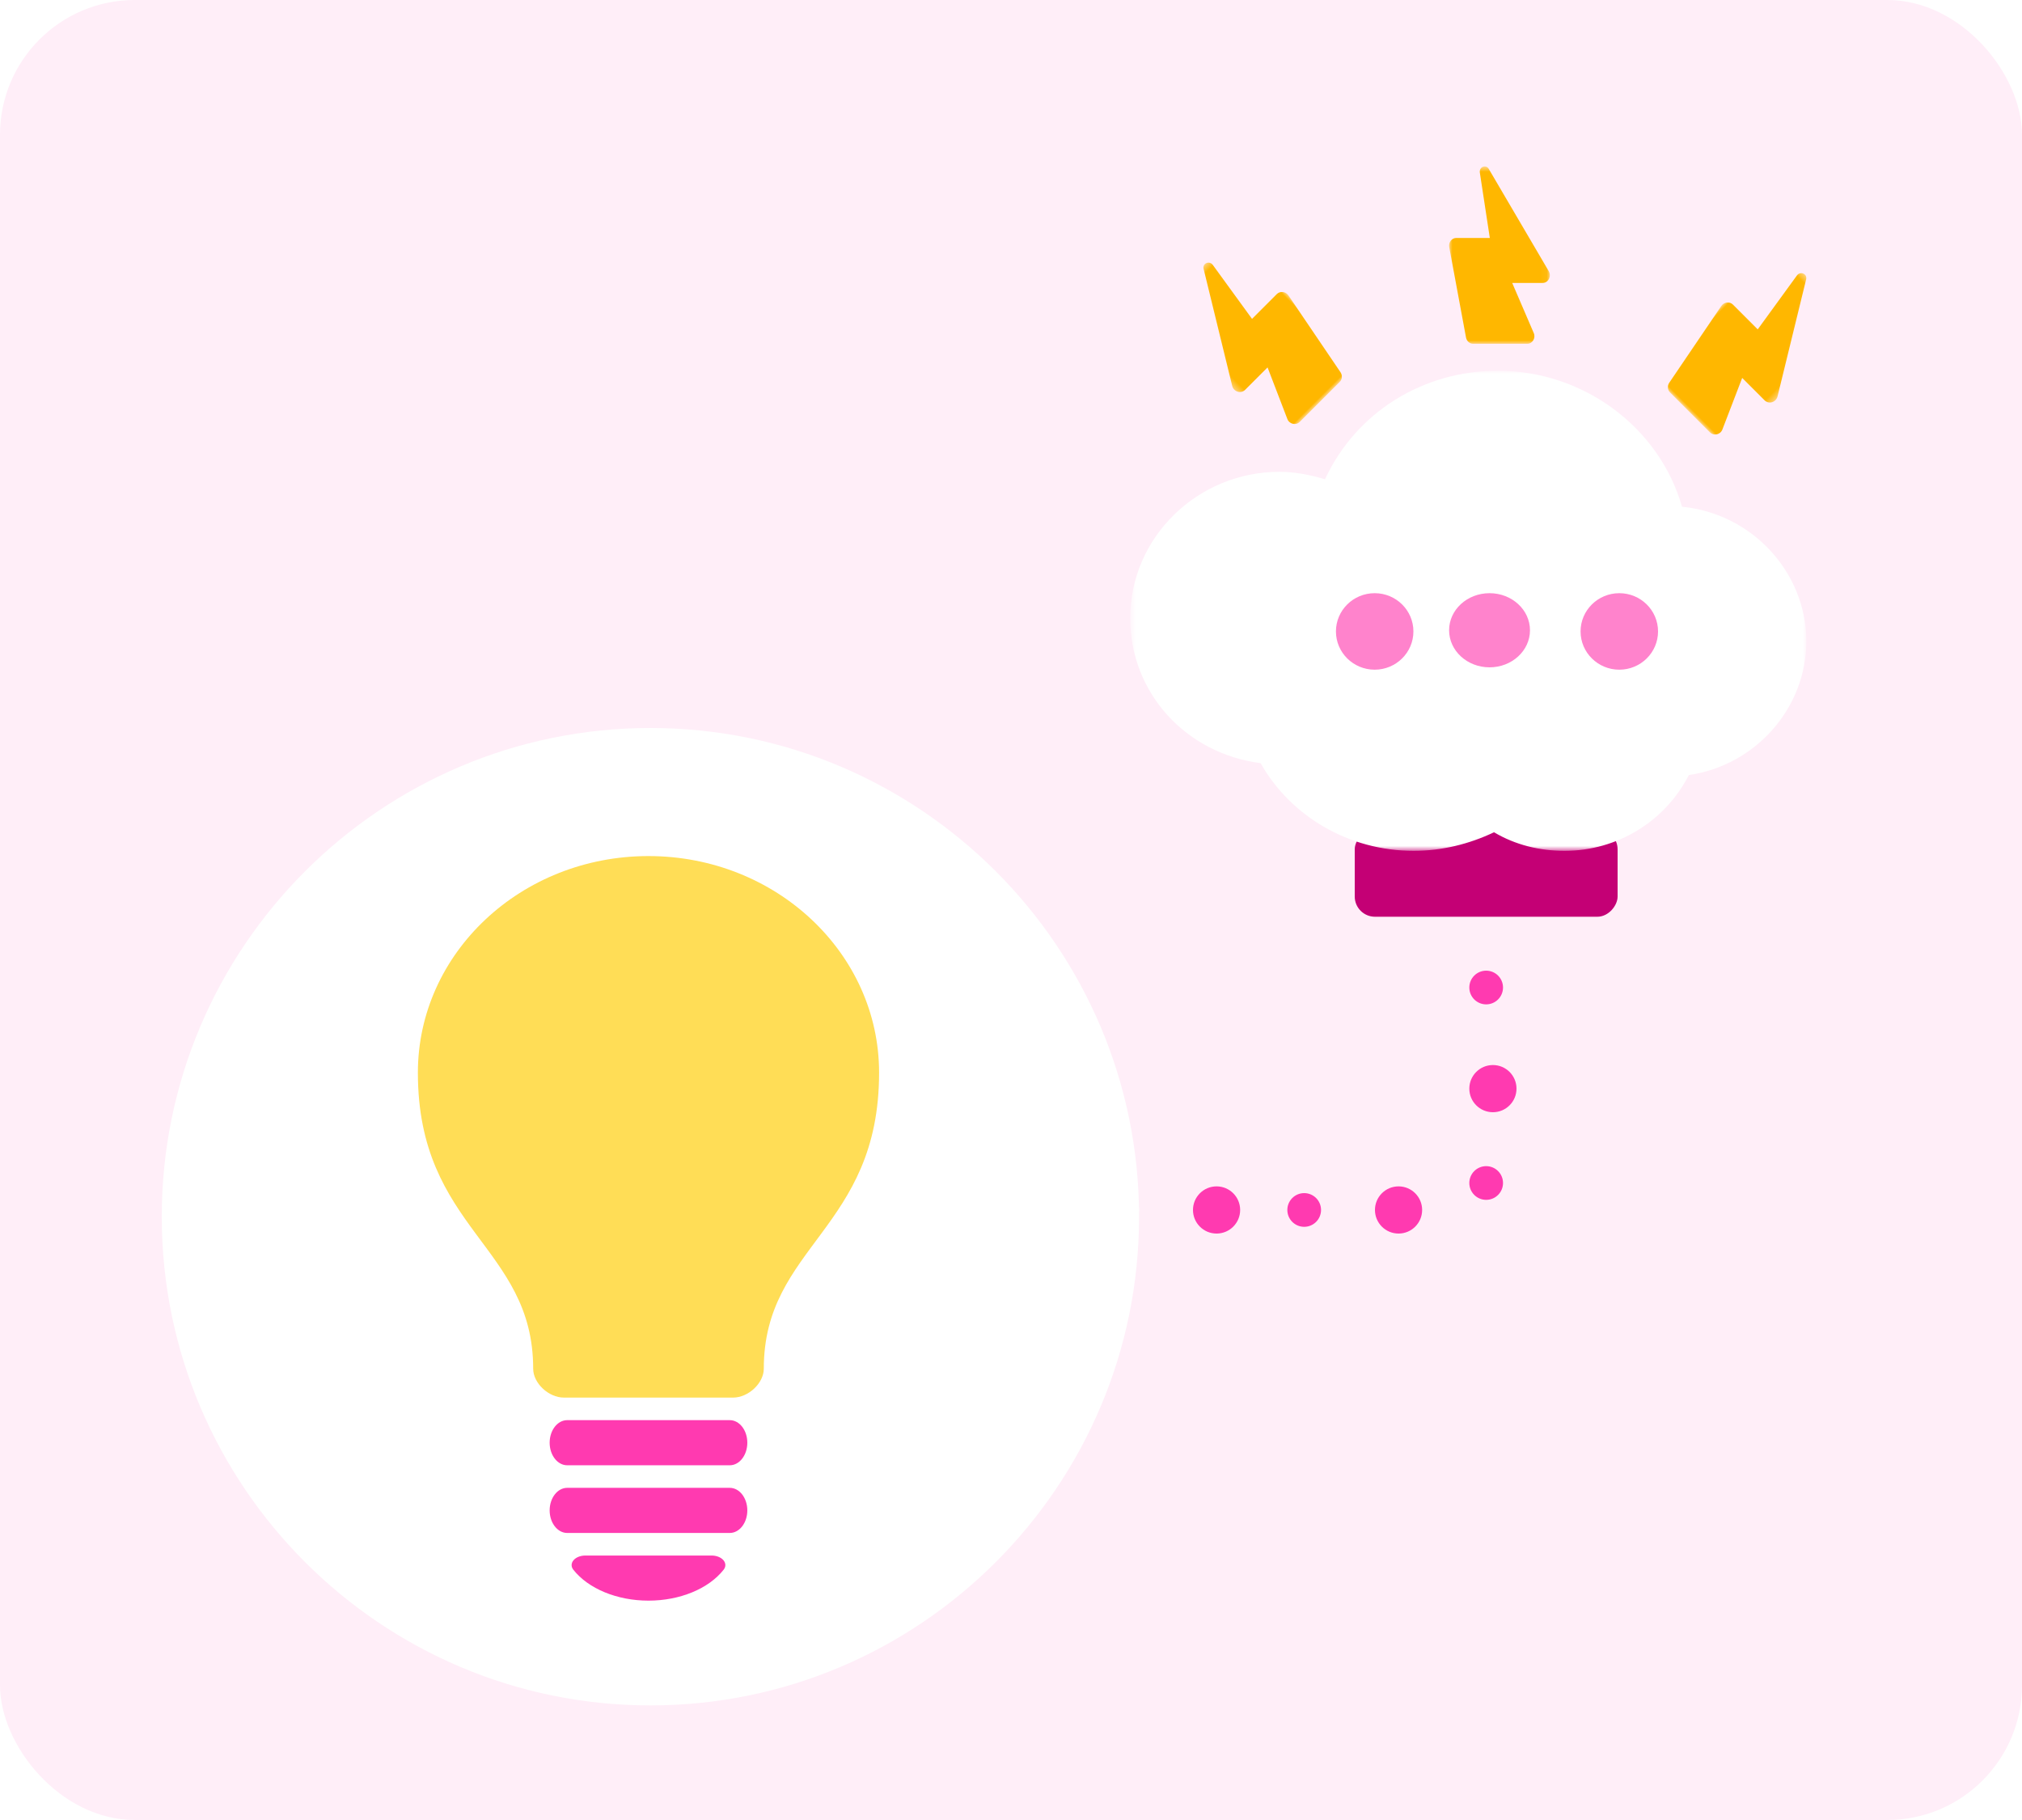 <?xml version="1.0" encoding="UTF-8"?>
<svg width="300px" height="270px" viewBox="0 0 300 270" version="1.1" xmlns="http://www.w3.org/2000/svg" xmlns:xlink="http://www.w3.org/1999/xlink">
    <!-- Generator: Sketch 57.1 (83088) - https://sketch.com -->
    <title>illustration_online</title>
    <desc>Created with Sketch.</desc>
    <defs>
        <filter x="-10.7%" y="-11.8%" width="121.4%" height="123.6%" filterUnits="objectBoundingBox" id="filter-1">
            <feOffset dx="0" dy="4" in="SourceAlpha" result="shadowOffsetOuter1"></feOffset>
            <feGaussianBlur stdDeviation="5" in="shadowOffsetOuter1" result="shadowBlurOuter1"></feGaussianBlur>
            <feColorMatrix values="0 0 0 0 0   0 0 0 0 0   0 0 0 0 0  0 0 0 0.1 0" type="matrix" in="shadowBlurOuter1" result="shadowMatrixOuter1"></feColorMatrix>
            <feMerge>
                <feMergeNode in="shadowMatrixOuter1"></feMergeNode>
                <feMergeNode in="SourceGraphic"></feMergeNode>
            </feMerge>
        </filter>
        <polygon id="path-2" points="0 0 100.313 0 100.313 71.224 0 71.224"></polygon>
        <polygon id="path-4" points="0 0 15.585 0 15.585 26.505 0 26.505"></polygon>
        <polygon id="path-6" points="0 0 14.947 0 14.947 26.309 0 26.309"></polygon>
        <polygon id="path-8" points="0 0 15.585 0 15.585 26.505 0 26.505"></polygon>
    </defs>
    <g id="Illustrations" stroke="none" stroke-width="1" fill="none" fill-rule="evenodd">
        <g id="v">
            <g id="illustration_online">
                <g>
                    <rect id="Rectangle" fill="#FFEEF8" fill-rule="nonzero" x="0" y="0" width="300" height="270" rx="20"></rect>
                    <g id="Group" filter="url(#filter-1)" transform="translate(24, 20)">
                        <rect id="Rectangle" fill="#C40075" fill-rule="nonzero" transform="translate(196.5, 105.5) scale(-1, 1) translate(-196.5, -105.5) " x="177" y="99" width="39" height="13" rx="3"></rect>
                        <g id="Fill-1-Clipped" transform="translate(193.5, 67) scale(-1, 1) translate(-193.5, -67) translate(143, 31)">
                            <mask id="mask-3" fill="white">
                                <use xlink:href="#path-2"></use>
                            </mask>
                            <g id="path-9"></g>
                            <path d="M78.158,14.994 C75.91,14.994 73.66,15.435 71.41,16.097 C66.8,6.174 56.904,0 45.769,0 C33.063,0 21.817,8.379 18.443,20.176 C8.097,21.169 0,29.879 0,40.132 C0,50.055 7.534,58.545 17.431,59.978 C20.917,66.814 28.002,71.224 35.874,71.224 C39.585,71.224 43.184,70.342 46.333,68.467 C50.044,70.231 54.092,71.224 58.253,71.224 C67.812,71.224 76.472,66.151 80.969,58.214 C92.103,56.779 100.313,47.74 100.313,36.714 C100.313,24.697 90.304,14.994 78.158,14.994" id="Fill-1" fill="#FFFFFF" fill-rule="nonzero" mask="url(#mask-3)"></path>
                        </g>
                        <g id="Fill-1-Clipped" transform="translate(236.356, 27.702) scale(-1, 1) rotate(135) translate(-236.356, -27.702) translate(228.356, 14.202)">
                            <mask id="mask-5" fill="white">
                                <use xlink:href="#path-4"></use>
                            </mask>
                            <g id="path-11"></g>
                            <path d="M4.757,25.576 L6.299,15.814 L1.104,15.814 C0.4,15.814 -0.114,15.145 0.022,14.448 L2.619,0.92 C2.727,0.39 3.187,0 3.701,0 L12.089,0 C12.901,0 13.442,0.865 13.09,1.618 L9.762,9.093 L14.47,9.093 C15.336,9.093 15.877,10.069 15.417,10.85 L6.136,26.134 C5.704,26.859 4.621,26.441 4.757,25.576" id="Fill-1" fill="#FFB700" fill-rule="nonzero" mask="url(#mask-5)"></path>
                        </g>
                        <g id="Fill-1-Clipped" transform="translate(198.5, 13.5) scale(-1, 1) rotate(-180) translate(-198.5, -13.5) translate(191, 0)">
                            <mask id="mask-7" fill="white">
                                <use xlink:href="#path-6"></use>
                            </mask>
                            <g id="path-13"></g>
                            <path d="M4.562,25.387 L6.041,15.697 L1.059,15.697 C0.384,15.697 -0.109,15.033 0.021,14.341 L2.512,0.914 C2.616,0.388 3.057,0 3.55,0 L11.594,0 C12.373,0 12.892,0.858 12.554,1.606 L9.362,9.025 L13.878,9.025 C14.708,9.025 15.227,9.994 14.786,10.769 L5.885,25.94 C5.47,26.66 4.432,26.245 4.562,25.387" id="Fill-1" fill="#FFB700" fill-rule="nonzero" mask="url(#mask-7)"></path>
                        </g>
                        <g id="Fill-1-Clipped" transform="translate(162.194, 26.143) rotate(135) translate(-162.194, -26.143) translate(154.194, 12.643)">
                            <mask id="mask-9" fill="white">
                                <use xlink:href="#path-8"></use>
                            </mask>
                            <g id="path-15"></g>
                            <path d="M4.757,25.576 L6.299,15.814 L1.104,15.814 C0.4,15.814 -0.114,15.145 0.022,14.448 L2.619,0.92 C2.727,0.39 3.187,0 3.701,0 L12.089,0 C12.901,0 13.442,0.865 13.09,1.618 L9.762,9.093 L14.47,9.093 C15.336,9.093 15.877,10.069 15.417,10.85 L6.136,26.134 C5.704,26.859 4.621,26.441 4.757,25.576" id="Fill-1" fill="#FFB700" fill-rule="nonzero" mask="url(#mask-9)"></path>
                        </g>
                        <g id="Group-3" transform="translate(198, 70) scale(-1, 1) translate(-198, -70) translate(174, 64)" fill="#FF83CC" fill-rule="nonzero">
                            <path d="M5.747,11.349 C2.573,11.349 0,8.808 0,5.674 C0,2.541 2.573,0 5.747,0 C8.921,0 11.494,2.541 11.494,5.674 C11.494,8.808 8.921,11.349 5.747,11.349 Z M42.042,11.349 C38.868,11.349 36.295,8.808 36.295,5.674 C36.295,2.541 38.868,0 42.042,0 C45.216,0 47.789,2.541 47.789,5.674 C47.789,8.808 45.216,11.349 42.042,11.349 Z" id="Combined-Shape"></path>
                        </g>
                        <ellipse id="Oval" fill="#FF83CC" fill-rule="nonzero" transform="translate(197, 69.5) scale(-1, 1) translate(-197, -69.5) " cx="197" cy="69.5" rx="6" ry="5.5"></ellipse>
                        <circle id="Oval" fill="#FF3AB0" fill-rule="nonzero" transform="translate(196.5, 122.5) scale(-1, 1) translate(-196.5, -122.5) " cx="196.5" cy="122.5" r="2.5"></circle>
                        <circle id="Oval" fill="#FF3AB0" fill-rule="nonzero" transform="translate(196.5, 151.5) scale(-1, 1) translate(-196.5, -151.5) " cx="196.5" cy="151.5" r="2.5"></circle>
                        <circle id="Oval" fill="#FF3AB0" fill-rule="nonzero" transform="translate(169.5, 155.5) scale(-1, 1) translate(-169.5, -155.5) " cx="169.5" cy="155.5" r="2.5"></circle>
                        <circle id="Oval" fill="#FF3AB0" fill-rule="nonzero" transform="translate(197.5, 137.5) scale(-1, 1) translate(-197.5, -137.5) " cx="197.5" cy="137.5" r="3.5"></circle>
                        <circle id="Oval" fill="#FF3AB0" fill-rule="nonzero" transform="translate(183.5, 155.5) scale(-1, 1) translate(-183.5, -155.5) " cx="183.5" cy="155.5" r="3.5"></circle>
                        <circle id="Oval" fill="#FFFFFF" fill-rule="nonzero" transform="translate(142.5, 155.5) scale(-1, 1) translate(-142.5, -155.5) " cx="142.5" cy="155.5" r="2.5"></circle>
                        <circle id="Oval" fill="#FF3AB0" fill-rule="nonzero" transform="translate(156.5, 155.5) scale(-1, 1) translate(-156.5, -155.5) " cx="156.5" cy="155.5" r="3.5"></circle>
                        <circle id="Oval" fill="#FFFFFF" fill-rule="nonzero" transform="translate(129.5, 155.5) scale(-1, 1) translate(-129.5, -155.5) " cx="129.5" cy="155.5" r="3.5"></circle>
                        <path d="M72.501,84 C112.48,84 145,116.525 145,156.5 C145,196.475 112.478,229 72.501,229 C32.525,229 0,196.475 0,156.5 C0,116.525 32.525,84 72.501,84 Z" id="Combined-Shape" fill="#FFFFFF" fill-rule="nonzero"></path>
                        <g id="Group-31" transform="translate(38, 103)" fill-rule="nonzero">
                            <g id="Group-34">
                                <g id="Group-40">
                                    <path d="M34.214,7.10542736e-15 C53.11,7.10542736e-15 68.429,14.387 68.429,32.134 C68.429,55.369 51.322,57.841 51.322,76.052 C51.322,78.194 49.041,80.335 46.759,80.335 L21.669,80.335 C19.388,80.335 17.107,78.194 17.107,76.052 C17.107,57.841 -2.13162821e-14,55.369 -2.13162821e-14,32.134 C-2.13162821e-14,14.387 15.319,7.10542736e-15 34.214,7.10542736e-15 Z" id="Combined-Shape" fill="#FFDD56"></path>
                                    <path d="M46.275,100.417 L22.153,100.417 C20.716,100.417 19.551,98.918 19.551,97.07 C19.551,95.222 20.717,93.723 22.153,93.723 L46.275,93.723 C47.713,93.723 48.878,95.223 48.878,97.07 C48.878,98.918 47.712,100.417 46.275,100.417 Z" id="Path" fill="#FF3AB0"></path>
                                    <path d="M46.275,90.376 L22.153,90.376 C20.716,90.376 19.551,88.877 19.551,87.029 C19.551,85.181 20.717,83.682 22.153,83.682 L46.275,83.682 C47.713,83.682 48.878,85.182 48.878,87.029 C48.878,88.877 47.712,90.376 46.275,90.376 Z" id="Path" fill="#FF3AB0"></path>
                                    <path d="M45.333,104.459 C44.965,104.029 44.297,103.764 43.574,103.764 L24.855,103.764 C24.133,103.764 23.463,104.028 23.096,104.459 C22.728,104.89 22.713,105.423 23.059,105.863 C25.289,108.697 29.563,110.458 34.214,110.458 C38.863,110.458 43.137,108.698 45.369,105.863 C45.715,105.423 45.701,104.89 45.333,104.459 Z" id="Path" fill="#FF3AB0"></path>
                                </g>
                            </g>
                        </g>
                    </g>
                </g>
            </g>
        </g>
    </g>
</svg>
